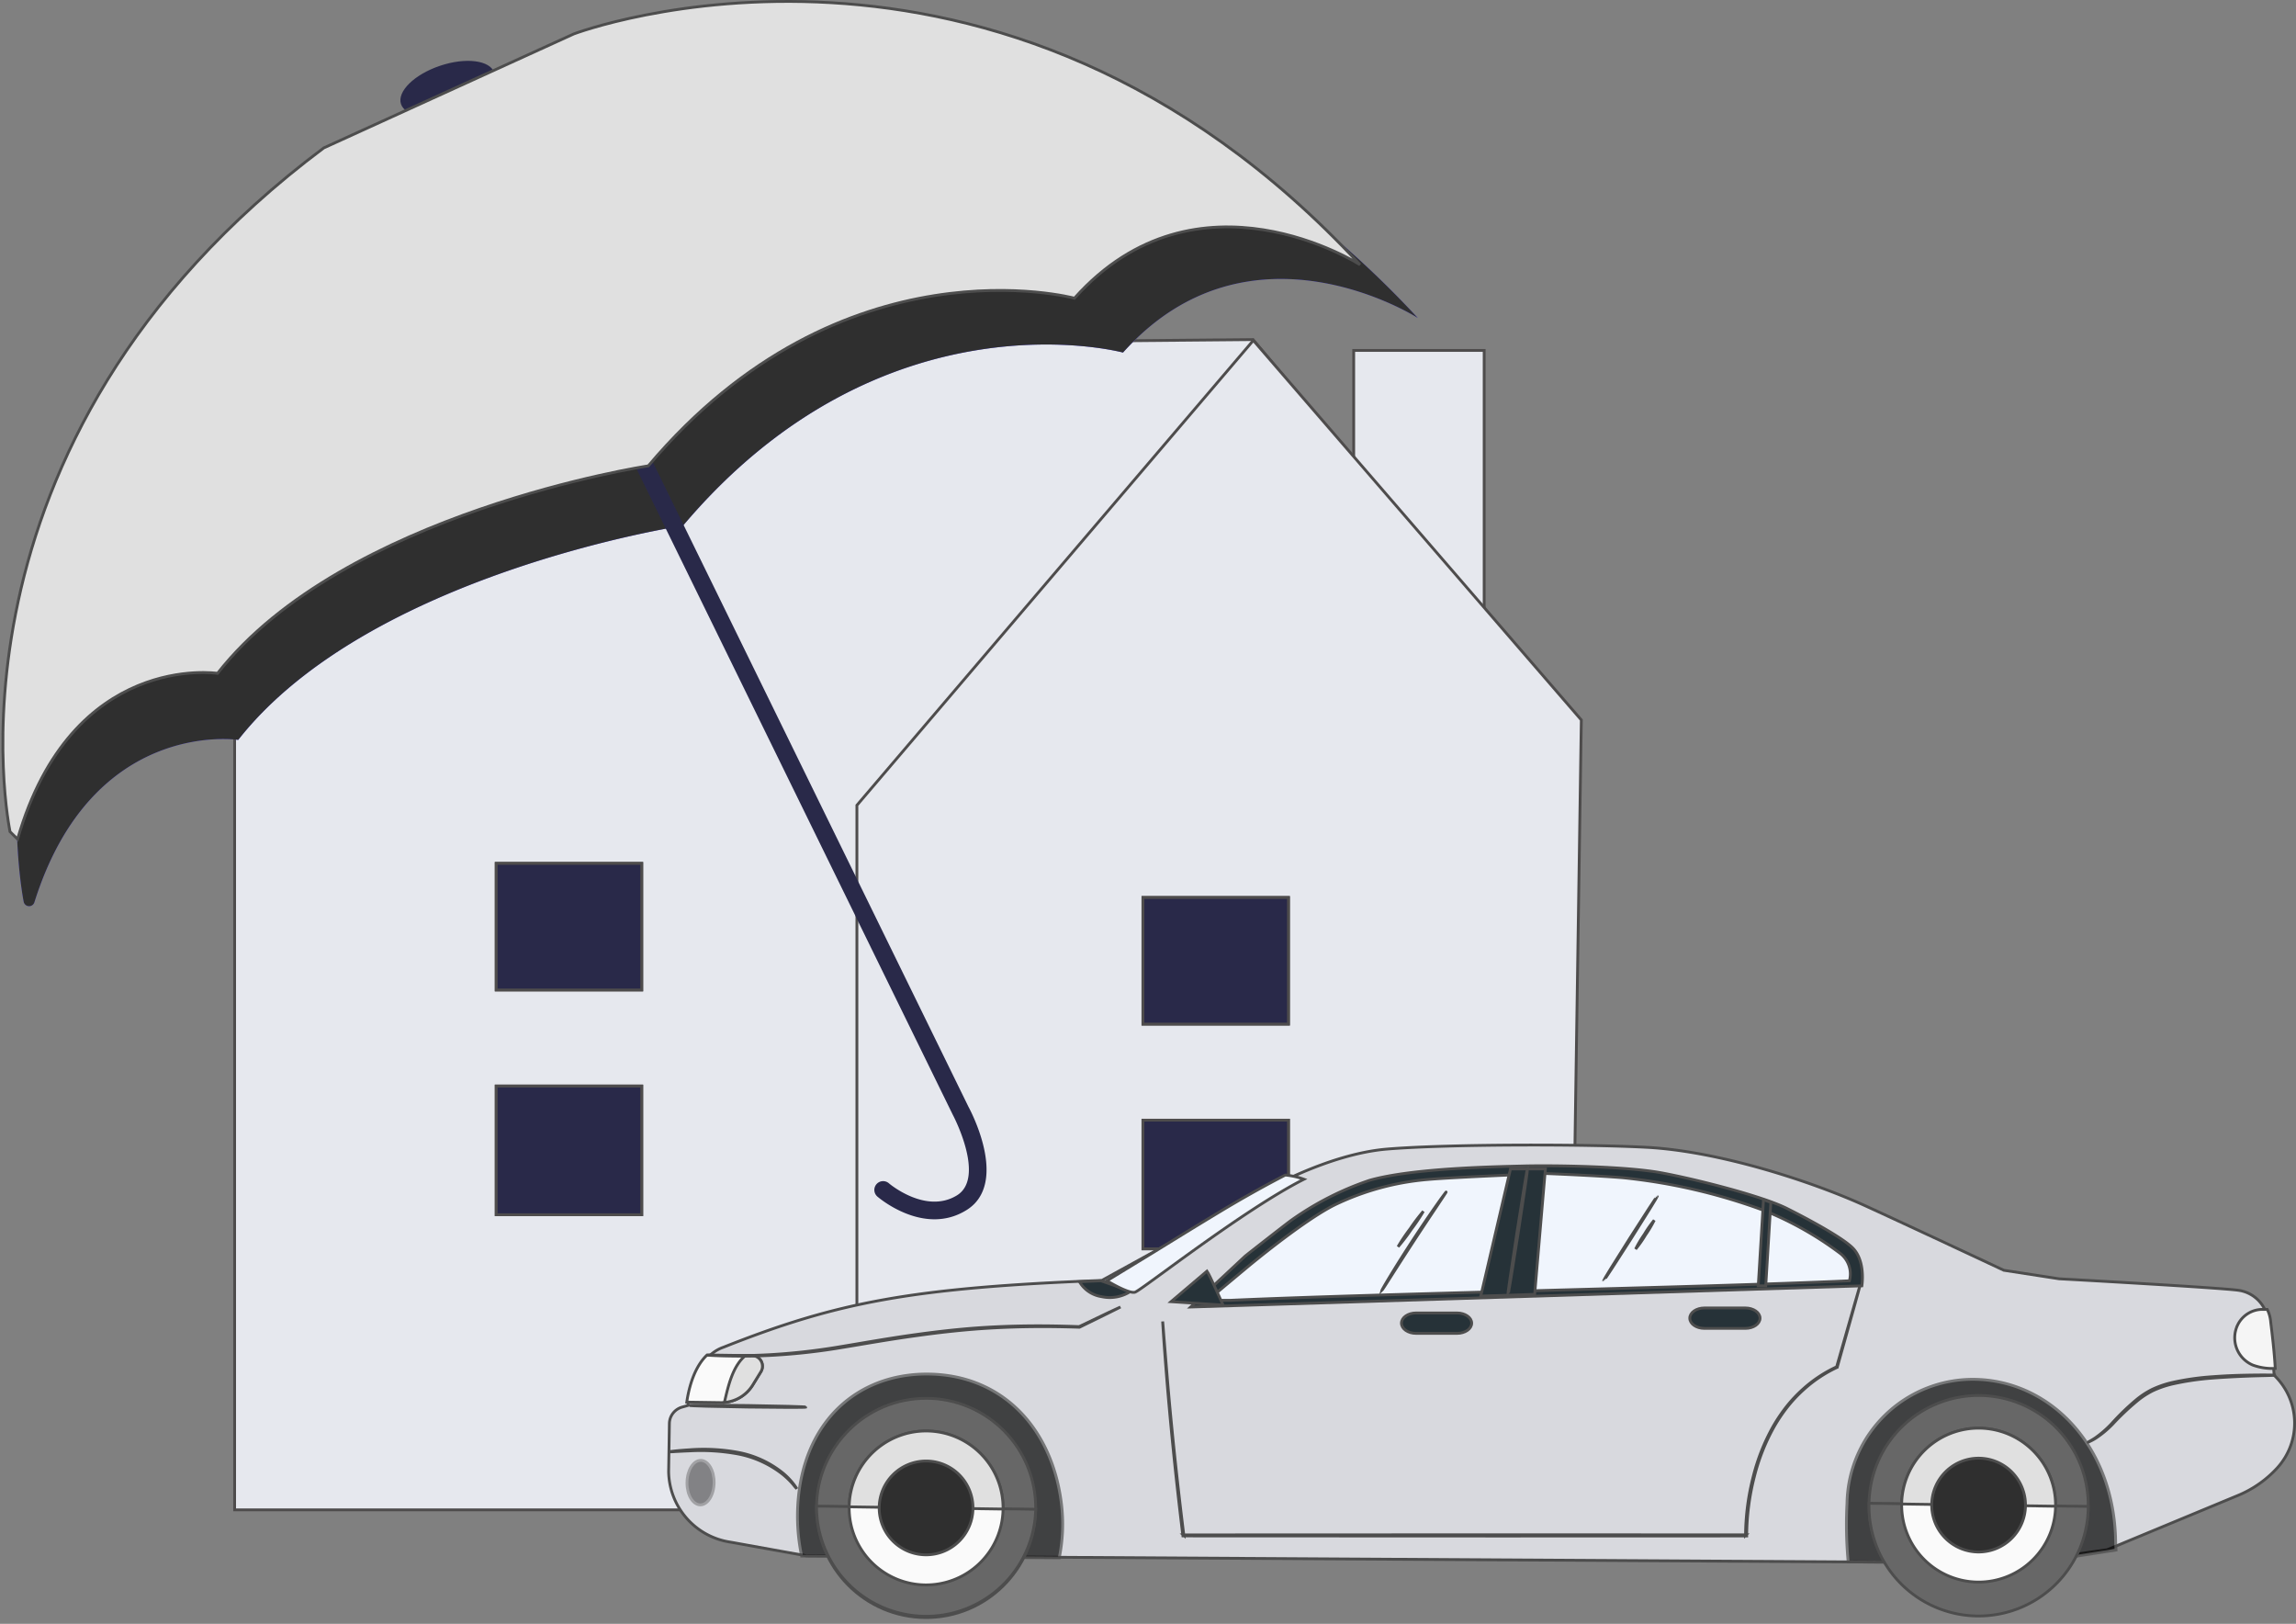 <svg xmlns="http://www.w3.org/2000/svg" width="244.854" height="173.143" viewBox="0 0 244.854 173.143"><rect x="0" y="0" width="244.854" height="173.143" fill="#808080" stroke="none"/><g transform="translate(0.306 0.154)"><g transform="translate(-575.001 -1220.5)"><g transform="translate(599.183 1256.555)"><rect width="13.914" height="48.164" transform="translate(119.876 1.156)" fill="#e6e8ee" stroke="#4e4c4c" stroke-width="0.3"/><path d="M452.135,40.26,418.293,0l-67.93.621L309.156,40.758l.833.535h-.3v83.485H452.043V41.293Z" transform="translate(-309.156)" fill="#e6e8ee" stroke="#4e4c4c" stroke-width="0.3"/><path d="M580.732.294,538.455,49.86v75.126h75.992l1.263-84.218Z" transform="translate(-471.56 -0.208)" fill="#e6e8ee" stroke="#4e4c4c" stroke-width="0.3"/><rect width="15.52" height="13.718" transform="translate(97.399 83.232)" fill="#3f3d56" stroke="#4e4c4c" stroke-width="0.3"/><rect width="15.52" height="13.5" transform="translate(97.399 59.488)" fill="#3f3d56" stroke="#4e4c4c" stroke-width="0.3"/><rect width="15.52" height="13.718" transform="translate(97.399 83.232)" fill="#292949" stroke="#4e4c4c" stroke-width="0.3"/><rect width="15.52" height="13.5" transform="translate(97.399 59.488)" fill="#292949" stroke="#4e4c4c" stroke-width="0.3"/><rect width="15.52" height="13.718" transform="translate(28.429 79.592)" fill="#3f3d56" stroke="#4e4c4c" stroke-width="0.3"/><rect width="15.52" height="13.5" transform="translate(28.429 55.849)" fill="#3f3d56" stroke="#4e4c4c" stroke-width="0.3"/><rect width="15.52" height="13.718" transform="translate(28.429 79.592)" fill="#292949" stroke="#4e4c4c" stroke-width="0.3"/><rect width="15.52" height="13.5" transform="translate(28.429 55.849)" fill="#292949" stroke="#4e4c4c" stroke-width="0.3"/></g></g><g transform="translate(-676 -1262.954)"><ellipse cx="5.25" cy="2.548" rx="5.25" ry="2.548" transform="translate(717.647 1271.485) rotate(-18.58)" fill="#292949"/><path d="M129.206,71.487l27.539-12.548S203.4,41.3,243.313,84.352c0,0-17.887-11.482-31.445,3.685,0,0-25.513-6.9-46.923,18.458,0,0-33.487,5.071-47.434,22.842,0,0-15.548-2.391-21.737,17.32a.591.591,0,0,1-.978.243h0a.587.587,0,0,1-.166-.31C94.049,143.544,87.211,102.908,129.206,71.487Z" transform="translate(583.588 1212.355)" fill="#6c63ff"/><path d="M129.206,71.487l27.539-12.548S203.4,41.3,243.313,84.352c0,0-17.887-11.482-31.445,3.685,0,0-25.513-6.9-46.923,18.458,0,0-33.487,5.071-47.434,22.842,0,0-15.548-2.391-21.737,17.32a.591.591,0,0,1-.978.243h0a.587.587,0,0,1-.166-.31C94.049,143.544,87.211,102.908,129.206,71.487Z" transform="translate(583.588 1212.355)" fill="#2f2f2f"/><g transform="translate(676 1262.954)"><path d="M171.388,163.727c3.152-3.205-.339-9.843-.612-10.348l-36-73.508a.937.937,0,1,0-1.684.824l36.016,73.544.01.018c.036.066,3.511,6.667.416,8.559-3.334,2.038-7.222-1.264-7.261-1.3a.937.937,0,0,0-1.225,1.418c.2.174,4.975,4.223,9.464,1.478A4.541,4.541,0,0,0,171.388,163.727Z" transform="translate(-67.795 -35.509)" fill="#292949"/><path d="M127.2,68.056,153.868,55.9s45.187-17.08,83.843,24.612c0,0-17.324-11.121-30.456,3.569,0,0-24.71-6.685-45.446,17.877,0,0-32.432,4.911-45.94,22.123,0,0-15.528-2.388-21.324,17.675l-.8-.789S84.914,99.691,127.2,68.056Z" transform="translate(-92.977 -52.439)" fill="#e0e0e0" stroke="#4d4d4d" stroke-width="0.3"/></g></g><g transform="translate(-514.001 -1194.741)"><g transform="translate(584.997 1316.679)"><g transform="translate(173.403 50.895) rotate(-180)"><g transform="translate(0 0)"><g transform="translate(0 0)"><g transform="translate(0 6.343)"><g transform="translate(0 0)"><path d="M2.186,20.012h0a7.081,7.081,0,0,1-.336-9.886,11.727,11.727,0,0,1,4.2-2.938L19.995,1.4,29.841,0,158.7.753l8.074,1.455A7.731,7.731,0,0,1,173.4,9.731l-.081,5.167a1.857,1.857,0,0,1-1.4,1.723l-.572.162s-.478,5.066-3.8,6.214c-12.093,4.8-20.1,6.341-40.345,7.12l-17.1,9.413s-6.9,4.063-13.334,4.594-20.987.54-27.659.186c-7.833-.415-17.771-3.7-23.313-6.229C41.46,36.1,31.012,31.2,31.012,31.2l-5.91-.912c-.889-.039-17.21-.955-19.085-1.22a3.685,3.685,0,0,1-2.969-2.348,52.082,52.082,0,0,1-.862-6.666" transform="translate(0 0)" fill="#d8d9de" stroke="#4d4d4d" stroke-width="0.3"/></g></g><g transform="translate(46.085 33.624)"><g transform="translate(0 0)"><path d="M8.084,10.525c2.565,1.283,9.448,3.052,13.3,3.773s11.67.821,14.8.741,11.808-.229,16.385-1.529A32.042,32.042,0,0,0,60.93,9.241c.774-.569,4.138-3.205,4.89-3.8L71.646,0,.063,2.259S-.349,4.754.938,6.192,8.084,10.525,8.084,10.525Z" transform="translate(0)" fill="#263238" stroke="#4d4d4d" stroke-width="0.3"/></g></g><g transform="translate(163.392 23.432)"><g transform="translate(0 0)"><g transform="translate(0 0)"><g transform="translate(0 0)"><g transform="translate(0 0)"><path d="M4.453,0,8.074.053c-.141.976-.619,3.573-2.167,5.028L1.113,5.011A1.128,1.128,0,0,1,.169,3.293l.872-1.418A3.938,3.938,0,0,1,4.453,0Z" fill="#fafafa" stroke="#4d4d4d" stroke-width="0.3"/></g></g></g></g><g transform="translate(0 0.02)"><g transform="translate(0 0)"><g transform="translate(0 0)"><path d="M4.014.2c-.376,1.6-.851,3.691-2.2,4.8l-.705-.01A1.128,1.128,0,0,1,.169,3.273l.872-1.418A3.933,3.933,0,0,1,4.063,0C4.047.066,4.03.13,4.014.2Z" fill="#e0e0e0" stroke="#4d4d4d" stroke-width="0.3"/></g></g></g></g><g transform="translate(19.045 6.31)"><g transform="translate(112.331 0.567)" opacity="0.7"><g transform="translate(0 0)"><g transform="translate(0 0)"><path d="M.366,0A17.869,17.869,0,0,0,.12,5.664C1.056,13.7,6.321,19.488,14.273,19.6c6.92.1,12.637-4.224,13.805-12.233A20.608,20.608,0,0,0,27.837.185Z" stroke="#4d4d4d" stroke-width="0.3"/></g></g></g><g transform="translate(0 0)" opacity="0.7"><g transform="translate(0 0)"><path d="M0,1.4c.011.3.036.6.04.913C.182,12.461,6.987,19.489,15.082,19.606A13.43,13.43,0,0,0,28.689,6.387,42.434,42.434,0,0,0,28.563.131L9.069,0Z" stroke="#4d4d4d" stroke-width="0.3"/></g></g></g><g transform="translate(22.01 0.815)"><g transform="translate(0 0)"><g transform="translate(0 0)"><path d="M23.375,11.857A11.688,11.688,0,1,0,11.519,23.375,11.688,11.688,0,0,0,23.375,11.857Z" fill="#676767" stroke="#4d4d4d" stroke-width="0.3"/></g></g><g transform="translate(0.001 0)"><g transform="translate(0 0)"><g transform="translate(0 0)"><path d="M23.372,11.887c0-.01,0-.02,0-.03A11.688,11.688,0,1,0,0,11.52c0,.01,0,.02,0,.03Z" fill="#676767" stroke="#4d4d4d" stroke-width="0.3"/></g></g></g><g transform="translate(3.482 3.482)"><g transform="translate(0 0)"><path d="M16.411,8.324a8.206,8.206,0,1,0-8.323,8.087A8.206,8.206,0,0,0,16.411,8.324Z" fill="#fafafa" stroke="#4d4d4d" stroke-width="0.3"/></g></g><g transform="translate(3.482 11.57)"><g transform="translate(0 0)"><g transform="translate(0 0)"><path d="M8.088,8.323A8.206,8.206,0,0,0,16.411.237L0,0A8.206,8.206,0,0,0,8.088,8.323Z" fill="#e0e0e0" stroke="#4d4d4d" stroke-width="0.3"/></g></g></g><g transform="translate(6.689 6.69)"><g transform="translate(0 0)"><g transform="translate(0 0)"><path d="M10,5.071A5,5,0,1,0,4.927,10,5,5,0,0,0,10,5.071Z" fill="#2f2f2f" stroke="#4d4d4d" stroke-width="0.3"/></g></g></g></g><g transform="translate(133.74 0)"><g transform="translate(0 0)"><g transform="translate(0 0)"><ellipse cx="11.688" cy="11.688" rx="11.688" ry="11.688" transform="translate(24.403 23.353) rotate(177.426)" fill="#676767" stroke="#4d4d4d" stroke-width="0.3"/></g></g><g transform="translate(0.514 0.513)"><g transform="translate(0 0)"><g transform="translate(0 0)"><path d="M23.372,11.887c0-.01,0-.02,0-.03A11.688,11.688,0,0,0,0,11.519c0,.01,0,.02,0,.03Z" fill="#676767" stroke="#4d4d4d" stroke-width="0.3"/></g></g></g><g transform="translate(3.995 3.995)"><g transform="translate(0 0)"><g transform="translate(0)"><path d="M16.411,8.324a8.206,8.206,0,1,0-8.323,8.086A8.206,8.206,0,0,0,16.411,8.324Z" fill="#fafafa" stroke="#4d4d4d" stroke-width="0.3"/></g></g></g><g transform="translate(3.995 12.083)"><g transform="translate(0 0)"><g transform="translate(0 0)"><path d="M8.088,8.323A8.205,8.205,0,0,0,16.411.237L0,0A8.206,8.206,0,0,0,8.088,8.323Z" fill="#e0e0e0" stroke="#4d4d4d" stroke-width="0.3"/></g></g></g><g transform="translate(7.203 7.203)"><g transform="translate(0 0)"><g transform="translate(0 0)"><path d="M10,5.071A5,5,0,1,0,4.927,10,5,5,0,0,0,10,5.071Z" fill="#2f2f2f" stroke="#4d4d4d" stroke-width="0.3"/></g></g></g></g><g transform="translate(168.55 12.53)" opacity="0.4"><g transform="translate(0 0)"><g transform="translate(0 0)"><path d="M0,2.35C.019,1.041.682-.012,1.48,0s1.43,1.082,1.411,2.392-.682,2.362-1.48,2.35S-.018,3.66,0,2.35Z" stroke="#4d4d4d" stroke-width="0.3"/></g></g></g><g transform="translate(2.013 19.216)"><g transform="translate(0 0)"><g transform="translate(0 0)"><path d="M0,7.139A1.144,1.144,0,0,1,.225,7.12L.872,7.1c.561-.015,1.374-.031,2.377-.072s2.2-.1,3.518-.2a29.741,29.741,0,0,0,4.257-.628,10.8,10.8,0,0,0,2.094-.723A8.837,8.837,0,0,0,14.841,4.34a27.324,27.324,0,0,0,2.551-2.421A10.472,10.472,0,0,1,19.224.4,4.941,4.941,0,0,1,19.8.087,1.126,1.126,0,0,1,20,0c.008.017-.278.141-.745.45A11.3,11.3,0,0,0,17.476,2,25.759,25.759,0,0,1,14.937,4.46,8.873,8.873,0,0,1,13.19,5.619a10.832,10.832,0,0,1-2.126.738,28.623,28.623,0,0,1-4.284.618c-1.326.1-2.522.148-3.527.167s-1.818.025-2.38.019L.225,7.153A1.157,1.157,0,0,1,0,7.139Z" fill="#263238" stroke="#4d4d4d" stroke-width="0.3"/></g></g></g><g transform="translate(48.608 9.913)"><g transform="translate(0 0)"><g transform="translate(0 0)"><g transform="translate(0 0)"><path d="M0,0" fill="#fff" stroke="#4d4d4d" stroke-miterlimit="10" stroke-width="0.3"/></g></g></g></g><g transform="translate(159.737 14.25)"><g transform="translate(0 0)"><g transform="translate(0 0)"><path d="M0,0A5.553,5.553,0,0,1,.378.446a8.507,8.507,0,0,0,1.134,1.1A11.091,11.091,0,0,0,6.218,3.7a21.784,21.784,0,0,0,5.217.334c.672-.025,1.215-.057,1.591-.077a4.031,4.031,0,0,1,.585-.016.525.525,0,0,1-.149.029l-.431.051c-.375.04-.918.09-1.59.131a20.179,20.179,0,0,1-5.257-.289A10.769,10.769,0,0,1,1.436,1.641,7.465,7.465,0,0,1,.328.487C.208.341.134.213.076.132A.524.524,0,0,1,0,0Z" fill="#4e4c4c" stroke="#4d4d4d" stroke-width="0.3"/></g></g></g><g transform="translate(158.744 22.918)"><g transform="translate(0 0)"><g transform="translate(0 0)"><path d="M0,.033C0-.013,2.791-.01,6.231.039s6.23.127,6.23.173S9.671.256,6.229.206,0,.079,0,.033Z" fill="#4e4c4c" stroke="#4d4d4d" stroke-width="0.3"/></g></g></g><g transform="translate(46.355 9.205)"><g transform="translate(0 0)"><path d="M0,26.679s.011-.05.037-.148L.154,26.1l.468-1.69,1.794-6.4,0-.016.015-.007a14.406,14.406,0,0,0,3.594-2.4,14.921,14.921,0,0,0,1.674-1.781,17.558,17.558,0,0,0,1.464-2.171,21.572,21.572,0,0,0,2.1-5.315A25.755,25.755,0,0,0,12.077.07V.008h.06L38.347,0,72.156.014H72.2l.006.048c.848,6.931,1.384,12.638,1.707,16.61.162,1.986.273,3.538.346,4.594l.078,1.2c.017.272.021.412.021.412s-.015-.139-.037-.411-.053-.676-.094-1.2c-.086-1.057-.213-2.607-.376-4.591C73.514,12.707,72.962,7,72.1.075l.054.048L38.347.136,12.137.128,12.2.067a25.785,25.785,0,0,1-.822,6.281,21.637,21.637,0,0,1-2.119,5.337,17.617,17.617,0,0,1-1.478,2.18A14.985,14.985,0,0,1,6.09,15.652a14.445,14.445,0,0,1-3.622,2.4l.02-.023L.66,24.418.174,26.1l-.127.432C.017,26.63,0,26.679,0,26.679Z" fill="#263238" stroke="#4d4d4d" stroke-width="0.3"/></g></g><g transform="translate(124.12 34.643)"><g transform="translate(0 0)"><path d="M0,.661A4.053,4.053,0,0,1,3.11.088,3.311,3.311,0,0,1,5.468,1.679l-2.3.1Z" transform="translate(0 0)" fill="#263238" stroke="#4d4d4d" stroke-width="0.3"/></g></g><g transform="translate(105.652 35.186)"><g transform="translate(0 0)"><path d="M21.008,1.239S18.689-.175,18.015.018,6.526,8.759,0,12.06a7.749,7.749,0,0,0,1.982.45s3.037-1.537,6.824-3.816C11.687,6.96,14.62,5.142,15.991,4.3Z" transform="translate(0 0)" fill="#f0f5fd" stroke="#4d4d4d" stroke-width="0.3"/></g></g><g transform="translate(125.223 28.385)"><g transform="translate(0 0)"><g transform="translate(0 0)"><path d="M0,5.239A.533.533,0,0,1,.072,5.2L.29,5.087l.853-.424,3.22-1.581.01,0h.012c2.018.064,4.61.11,7.579,0,1.484-.055,3.061-.148,4.705-.3s3.352-.352,5.1-.6c3.065-.419,5.958-.947,8.6-1.372A66.446,66.446,0,0,1,37.468.073C39.5-.029,41.148,0,42.284.026c.569.015,1.009.035,1.308.052l.34.019c.077,0,.116.01.116.01s-.039,0-.116,0L43.591.1c-.3-.009-.74-.022-1.308-.03C41.147.055,39.5.041,37.473.154A68.062,68.062,0,0,0,30.4.922c-2.641.43-5.537.962-8.6,1.381-1.752.244-3.463.446-5.109.594s-3.227.235-4.713.287C9,3.283,6.4,3.226,4.382,3.149l.021,0L1.164,4.7.3,5.1l-.224.1A.5.5,0,0,1,0,5.239Z" fill="#4e4c4c" stroke="#4d4d4d" stroke-width="0.3"/></g></g></g><g transform="translate(47.383 34.342)"><g transform="translate(0 0)"><path d="M66.087,0C49.659.734,16.521,1.344.092,2.078a2.766,2.766,0,0,0,1,2.932A35.583,35.583,0,0,0,9.055,9.521a61.205,61.205,0,0,0,15.176,3.544c2.926.239,8.279.454,8.279.454s9.8-.391,12.535-.638a28.292,28.292,0,0,0,9.918-2.7c3.425-1.7,9.384-6.687,9.384-6.687L68.537,0Z" transform="translate(0 0)" fill="#f0f5fd" stroke="#4d4d4d" stroke-width="0.3"/></g></g><g transform="translate(79.898 34.791)"><g transform="translate(0 0)"><path d="M3.723,13.558,6.893,0,1.144.183,0,13.558Z" fill="#263238" stroke="#4d4d4d" stroke-width="0.3"/></g></g><g transform="translate(55.858 35.883)"><g transform="translate(0 0)"><path d="M.781,9.184,1.34,0h-.8L0,8.9Z" transform="translate(0 0)" fill="#263238" stroke="#4d4d4d" stroke-width="0.3"/></g></g><g transform="translate(114.273 33.832)"><g transform="translate(0 0)"><path d="M1.712,3.62C1.46,3.282,0,0,0,0L5.549.363Z" transform="translate(0 0)" fill="#263238" stroke="#4d4d4d" stroke-width="0.3"/></g></g><g transform="translate(81.787 34.722)"><g transform="translate(0 0)"><g transform="translate(0 0)"><path d="M0,13.782c-.037-.006.411-3.1,1-6.9S2.1-.006,2.138,0s-.411,3.095-1,6.9S.039,13.787,0,13.782Z" fill="#455a64" stroke="#4d4d4d" stroke-width="0.3"/></g></g></g><g transform="translate(90.487 35.444)"><g transform="translate(0 0)"><g transform="translate(0 0)"><path d="M0,10.439a.466.466,0,0,1,.061-.112l.2-.306L1,8.908c.628-.938,1.493-2.234,2.435-3.675S5.217,2.48,5.824,1.529L6.546.4l.2-.3A.466.466,0,0,1,6.825,0a.441.441,0,0,1-.055.115L6.591.432C6.433.7,6.2,1.1,5.906,1.579c-.587.965-1.415,2.286-2.358,3.729s-1.821,2.73-2.47,3.655C.754,9.425.489,9.8.3,10.051l-.218.291C.033,10.408,0,10.441,0,10.439Z" fill="#263238" stroke="#4d4d4d" stroke-width="0.3"/></g></g></g><g transform="translate(92.913 40.052)"><g transform="translate(0 0)"><g transform="translate(0 0)"><path d="M0,3.778A19.856,19.856,0,0,1,1.293,1.85,19.8,19.8,0,0,1,2.7,0,19.837,19.837,0,0,1,1.4,1.929,19.829,19.829,0,0,1,0,3.778Z" fill="#263238" stroke="#4d4d4d" stroke-width="0.3"/></g></g></g><g transform="translate(2.064 27.071)"><g transform="translate(0 0)"><g transform="translate(0)"><path d="M0,.007A6.115,6.115,0,0,1,2.391.362,3.157,3.157,0,0,1,4.029,4.6l-.014.029A2.952,2.952,0,0,1,1.425,6.3H.855A3.619,3.619,0,0,1,.484,4.942C.33,3.695.1,1.805,0,.007Z" fill="#f5f5f5" stroke="#4d4d4d" stroke-width="0.3"/></g></g></g><path d="M5.93,2.177H1.561C.7,2.177,0,1.689,0,1.088S.7,0,1.561,0H5.93c.862,0,1.561.487,1.561,1.088S6.792,2.177,5.93,2.177Z" transform="translate(87.759 30.814)" fill="#263238" stroke="#4d4d4d" stroke-width="0.3"/><path d="M5.93,2.177H1.561C.7,2.177,0,1.689,0,1.088S.7,0,1.561,0H5.93c.862,0,1.561.487,1.561,1.088S6.792,2.177,5.93,2.177Z" transform="translate(57.009 31.347)" fill="#263238" stroke="#4d4d4d" stroke-width="0.3"/></g><g transform="translate(67.963 36.446)"><g transform="translate(0 0)"><g transform="translate(0 0)"><path d="M0,9c-.032-.02,1.222-2.051,2.8-4.534S5.686-.02,5.718,0,4.5,2.05,2.917,4.535.032,9.016,0,9Z" transform="translate(0 0)" fill="#263238" stroke="#4d4d4d" stroke-width="0.3"/></g></g></g><g transform="translate(68.292 39.801)"><g transform="translate(0 0)"><path d="M0,3.078A12.361,12.361,0,0,1,.937,1.5,12.38,12.38,0,0,1,1.987,0a12.366,12.366,0,0,1-.936,1.576A12.418,12.418,0,0,1,0,3.078Z" fill="#263238" stroke="#4d4d4d" stroke-width="0.3"/></g></g></g></g></g></g></g></svg>